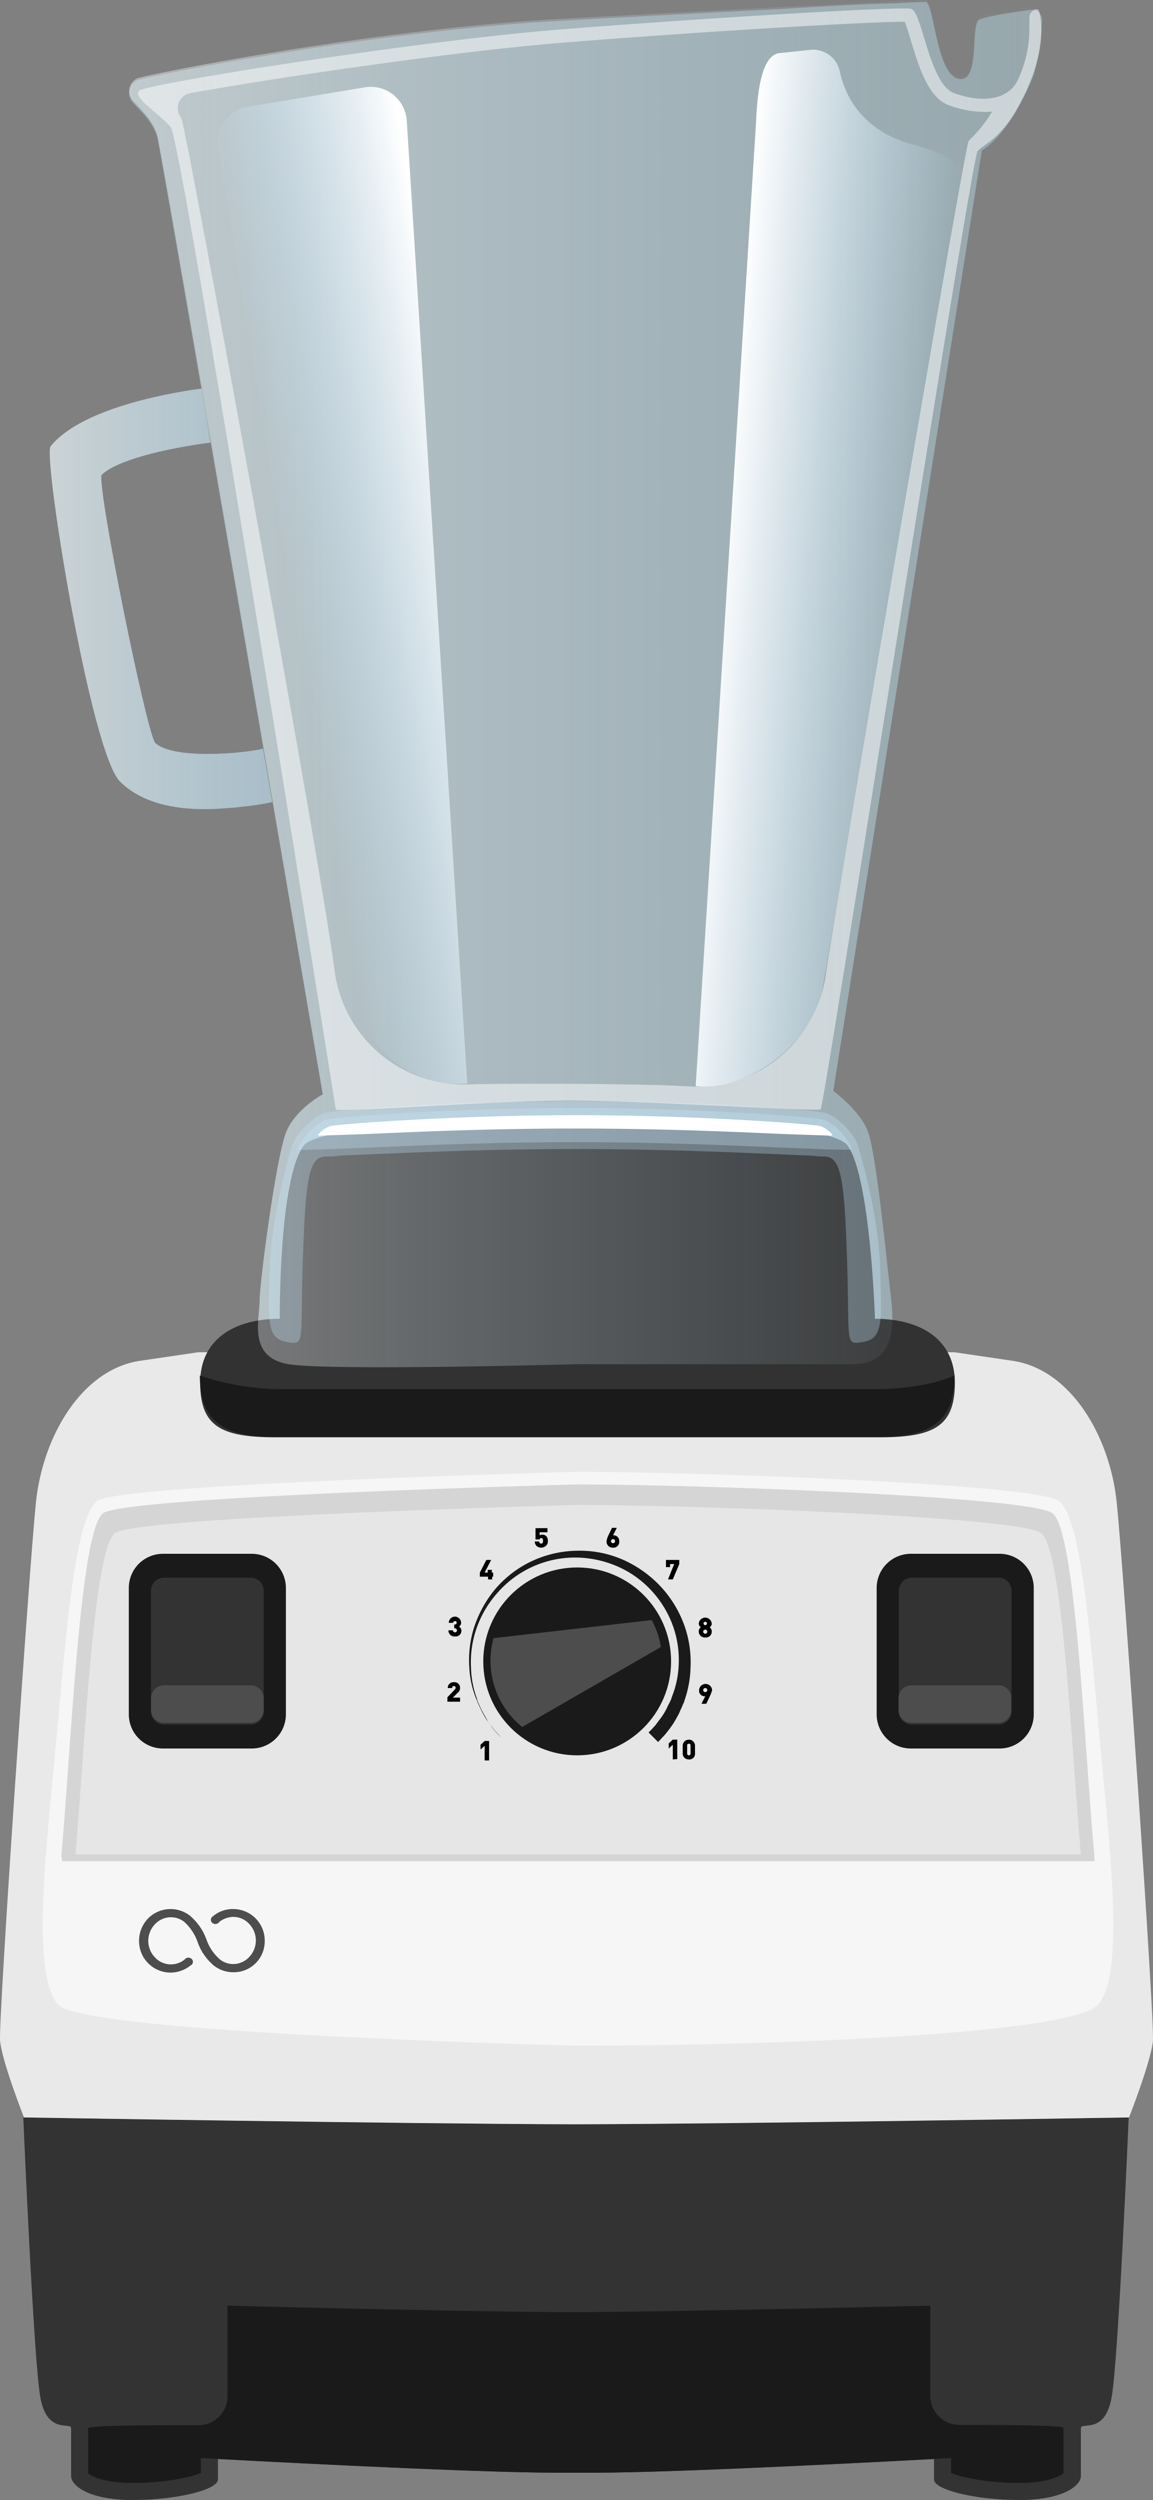 <svg id="Layer_1" data-name="Layer 1" xmlns="http://www.w3.org/2000/svg" xmlns:xlink="http://www.w3.org/1999/xlink" viewBox="0 0 337.64 731.87"><rect x="0" y="0" width="337.64" height="731.87" fill="#808080" stroke="none"/><defs><style>.cls-1{fill:#bae1ee;}.cls-1,.cls-10{opacity:0.4;}.cls-1,.cls-10,.cls-11,.cls-13,.cls-14{isolation:isolate;}.cls-2{fill:#333;}.cls-3{fill:#1a1a1a;}.cls-4{fill:#e9e9e9;}.cls-5{fill:#f6f6f6;}.cls-6{fill:#e6e6e6;}.cls-7{fill:#4d4d4d;}.cls-8{fill:#d5d5d5;}.cls-9{fill:#323232;}.cls-10{fill:url(#linear-gradient);}.cls-11{fill:#c9e9ff;opacity:0.3;}.cls-12,.cls-13{fill:#fff;}.cls-13,.cls-14{opacity:0.5;}.cls-14{fill:url(#linear-gradient-2);}.cls-15{fill:url(#linear-gradient-3);}.cls-16{fill:url(#linear-gradient-4);}</style><linearGradient id="linear-gradient" x1="171.28" y1="-28.24" x2="439.23" y2="-28.24" gradientTransform="translate(0 -95)" gradientUnits="userSpaceOnUse"><stop offset="0" stop-color="#fff"/><stop offset="1" stop-color="#c9e9ff" stop-opacity="0"/></linearGradient><linearGradient id="linear-gradient-2" x1="148.05" y1="-53.05" x2="213.2" y2="-53.05" gradientTransform="translate(0 -95)" gradientUnits="userSpaceOnUse"><stop offset="0" stop-color="#fff"/><stop offset="1" stop-color="#c9e9ff" stop-opacity="0.7"/></linearGradient><linearGradient id="linear-gradient-3" x1="276.04" y1="-60.84" x2="217.94" y2="-50.6" gradientTransform="translate(0 -95)" gradientUnits="userSpaceOnUse"><stop offset="0.04" stop-color="#fff"/><stop offset="1" stop-color="#c9e9ff" stop-opacity="0"/></linearGradient><linearGradient id="linear-gradient-4" x1="343.42" y1="-63.09" x2="404.87" y2="-57.71" xlink:href="#linear-gradient"/></defs><title>blender</title><path class="cls-1" d="M193.2-86.5c-8.5,0-18.2-1.7-24.6-8.1-8.6-8.6-22.6-95.3-20.3-98.1,9.5-11.9,38.5-16.2,44.2-16.9l2.7,15.9-1.7-8,1.5,7.9c-12.9,1.7-27.4,5.1-31.8,9.5-1.1,4.8,13.1,74.8,15.7,78.4,5.2,4.9,25.5,3.2,31.6,1.7l2.7,15.6C211.9-88.1,201.6-86.5,193.2-86.5Z" transform="translate(-133.48 323.37)"/><path class="cls-1" d="M394.8,63c0-1.7-.1-3.5-0.3-5.5-1.5-13-4.5-44-7-50S377.5-4,377.5-4L421-279.3s7.4-3.9,14.4-20.2c2.5-5.3,3.3-17.3,3.2-18.5a2.93,2.93,0,0,0-3.3-2.5c-4.4.6-13.9,2-15.2,3-2.5,2,.5,18.7-6,17.2s-7.1-22.5-9.6-22.5c-0.6,0-3.7.1-8.9,0.4-5.9.1-16.8,0.6-34,1.7-18,.9-40.2,2.1-63.6,3.4-55.5,3-122.5,16.5-124.5,17.5a4.19,4.19,0,0,0-1.5,6c1.5,2,6,5.5,7.5,10.5C180.4-280.4,228-3,228-3s-7.5,4-10.5,10.5-8,44.5-8,50c0,1.6-.3,3.5-0.4,5.7C202.3,64.3,402.1,63.9,394.8,63Z" transform="translate(-133.48 323.37)"/><path class="cls-2" d="M296.3,400.5c-26,0-99-4-99-4v6c0,3-12,6-25,6s-18-4.3-18-7v-14c0-2-7,2-9-9s-5-82-5-82,130,2,160.7,2,163-2,163-2-3,71-5,82-9,7-9,9v14c0,2.7-5,7-18,7s-25-3-25-6v-6s-73,4-99,4H296.3Z" transform="translate(-133.48 323.37)"/><path class="cls-3" d="M432,403.5c-9.6,0-17.2-1.7-20-2.9v-4.4l-5.3.3c-0.7,0-73.2,4-98.7,4H296.3c-25.6,0-98-4-98.7-4l-5.3-.3v4.4c-2.8,1.2-10.4,2.9-20,2.9-8.2,0-11.9-1.9-13-2.8V387.5c0-.9,20.3-0.9,32.3-0.9a8.49,8.49,0,0,0,8.5-8.5V351.6s74,1.9,100.8,1.9,105-1.9,105-1.9V378a8.49,8.49,0,0,0,8.5,8.5c11.5,0,30.5.1,30.5,0.9v13.2C443.9,401.6,440.2,403.5,432,403.5Z" transform="translate(-133.48 323.37)"/><path class="cls-4" d="M460.5,116.5C458.5,97,447,77.5,430,75l-17-2.5H191.5l-17,2.5c-17,2.5-28.5,22-30.5,41.5S133,268,133.5,274s7,22.5,7,22.5,112.4,1.9,160.5,2h2.6c48-.1,160.5-2,160.5-2s6.5-16.5,7-22.5S462.5,136,460.5,116.5Z" transform="translate(-133.48 323.37)"/><path class="cls-5" d="M150.5,263.5c-7.5-8.5-4-41-1-72.5s5.5-70,12.5-75,140.5-8.5,140.5-8.5c34.5,0,134,3.5,141,8.5s9.5,43.5,12.5,75,6.5,64-1,72.5-93,12-152.5,12C302.5,275.5,158,272,150.5,263.5Z" transform="translate(-133.48 323.37)"/><path class="cls-6" d="M151.5,220.3c3-31.1,5.4-95.7,12.3-100.7s138.7-8.4,138.7-8.4c34,0,132.3,3.5,139.2,8.4s9.4,69.6,12.3,100.7" transform="translate(-133.48 323.37)"/><path class="cls-3" d="M436.2,178.5a10,10,0,0,1-10,10h-26a10,10,0,0,1-10-10v-37a10,10,0,0,1,10-10h26a10,10,0,0,1,10,10v37Z" transform="translate(-133.48 323.37)"/><path class="cls-2" d="M425.9,181.5H400.5a3.8,3.8,0,0,1-3.8-3.8V142.3a3.8,3.8,0,0,1,3.8-3.8h25.4a3.8,3.8,0,0,1,3.8,3.8v35.4A3.8,3.8,0,0,1,425.9,181.5Z" transform="translate(-133.48 323.37)"/><path class="cls-7" d="M425.8,170H400.4a3.8,3.8,0,0,0-3.8,3.8v3.4a3.8,3.8,0,0,0,3.8,3.8h25.4a3.8,3.8,0,0,0,3.8-3.8v-3.4A3.68,3.68,0,0,0,425.8,170Z" transform="translate(-133.48 323.37)"/><path class="cls-3" d="M217.2,178.5a10,10,0,0,1-10,10h-26a10,10,0,0,1-10-10v-37a10,10,0,0,1,10-10h26a10,10,0,0,1,10,10v37Z" transform="translate(-133.48 323.37)"/><path class="cls-2" d="M206.9,181.5H181.5a3.8,3.8,0,0,1-3.8-3.8V142.3a3.8,3.8,0,0,1,3.8-3.8h25.4a3.8,3.8,0,0,1,3.8,3.8v35.4A3.8,3.8,0,0,1,206.9,181.5Z" transform="translate(-133.48 323.37)"/><path class="cls-7" d="M206.8,170H181.5a3.8,3.8,0,0,0-3.8,3.8v3.4a3.8,3.8,0,0,0,3.8,3.8h25.4a3.8,3.8,0,0,0,3.8-3.8v-3.4A3.82,3.82,0,0,0,206.8,170Z" transform="translate(-133.48 323.37)"/><path class="cls-8" d="M453.9,219.5c-2.9-31.4-5.4-95-12.3-99.9s-105.1-8.4-139.2-8.4c0,0-131.8,3.5-138.7,8.4s-9.4,69.6-12.3,100.7h0.2v1.2H454l-0.1-2h0ZM167.2,125.4c6.7-4.8,135.3-8.2,135.3-8.2,33.2,0,129,3.4,135.8,8.2,6.4,4.6,8.9,62.5,11.7,94.1H155.6C158.3,187.9,160.8,130,167.2,125.4Z" transform="translate(-133.48 323.37)"/><path class="cls-3" d="M280.2,185.3s-0.4-.4-1.1-1.2a10,10,0,0,1-1.3-1.5c-0.5-.6-1-1.4-1.6-2.2s-1.1-1.8-1.7-2.9c-0.3-.6-0.5-1.1-0.8-1.7-0.1-.3-0.3-0.6-0.4-0.9a4.18,4.18,0,0,0-.4-1,28.33,28.33,0,0,1-2-9.3,31.48,31.48,0,0,1,1.3-11.2,33.93,33.93,0,0,1,6-11.2,31.74,31.74,0,0,1,10.7-8.4,32.39,32.39,0,0,1,13.7-3.2,31.55,31.55,0,0,1,13.9,2.9,34.06,34.06,0,0,1,11.1,8.3,33.18,33.18,0,0,1,6.5,11.3,32.16,32.16,0,0,1,1.6,11.6,31.69,31.69,0,0,1-1.8,9.8,3,3,0,0,1-.4,1c-0.1.3-.3,0.7-0.4,1-0.3.6-.6,1.3-0.8,1.8-0.6,1.1-1.2,2.2-1.8,3.1a27.7,27.7,0,0,1-1.7,2.3,12.21,12.21,0,0,1-1.4,1.6c-0.8.9-1.2,1.3-1.2,1.3l-2.8-2.8,1.1-1.1c0.3-.4.8-0.8,1.2-1.4s1-1.3,1.5-2,1.1-1.7,1.6-2.7a11.94,11.94,0,0,1,.8-1.6c0.1-.3.3-0.6,0.4-0.9l0.3-.9a27.86,27.86,0,0,0,1.9-8.7A29.81,29.81,0,0,0,331,154a30.14,30.14,0,0,0-5.6-10.4,29.73,29.73,0,0,0-10-7.9,31.39,31.39,0,0,0-12.9-3.1A30.2,30.2,0,0,0,279,143.1a30.76,30.76,0,0,0-6.1,10.6,30.2,30.2,0,0,0-1.5,10.9,28.44,28.44,0,0,0,1.7,9.2c0.1,0.3.2,0.7,0.3,1s0.3,0.6.4,0.9c0.3,0.6.5,1.2,0.8,1.7,0.6,1.1,1.1,2,1.6,2.9s1.1,1.6,1.6,2.2a10,10,0,0,0,1.3,1.5C279.8,184.8,280.2,185.3,280.2,185.3Z" transform="translate(-133.48 323.37)"/><circle class="cls-3" cx="169.02" cy="486.37" r="27.5"/><path class="cls-7" d="M284.5,180.5c0.6,0.6,1.3,1.2,1.9,1.7L327,158.8a23.17,23.17,0,0,0-2.7-7.9L278,156.2A24.91,24.91,0,0,0,284.5,180.5Z" transform="translate(-133.48 323.37)"/><path d="M275.4,192v-4.3l-1.2,1.1v-1.4l1.2-1.1h1.3V192h-1.3Z" transform="translate(-133.48 323.37)"/><path d="M264.5,174.7v-1.2l2.1-2.2a0.86,0.86,0,0,0,.3-0.6,0.47,0.47,0,0,0-.5-0.5,0.5,0.5,0,0,0-.5.6h-1.3a1.65,1.65,0,0,1,1.8-1.7,1.61,1.61,0,0,1,1.8,1.7,1.75,1.75,0,0,1-.7,1.4l-1.4,1.4h2.1v1.2h-3.7v-0.1h0Z" transform="translate(-133.48 323.37)"/><path d="M266.7,155.7a1.75,1.75,0,0,1-1.9-1.8h1.3a0.6,0.6,0,0,0,1.2,0,0.65,0.65,0,0,0-.6-0.6h-0.2v-1.1h0.2a0.47,0.47,0,0,0,.5-0.5,0.43,0.43,0,0,0-.5-0.5,0.47,0.47,0,0,0-.5.5h-1.3a1.8,1.8,0,0,1,3.6,0,1.22,1.22,0,0,1-.6,1.1,1.47,1.47,0,0,1,.7,1.2A1.68,1.68,0,0,1,266.7,155.7Z" transform="translate(-133.48 323.37)"/><path d="M277.6,138.2V139h-1.2v-0.8H274V137l1.9-3.7h1.4l-1.9,3.7h0.9v-0.8h1.2V137h0.4v1.2h-0.3Z" transform="translate(-133.48 323.37)"/><path d="M293.3,129.2a2.07,2.07,0,0,1-2.7,0,1.79,1.79,0,0,1-.5-1.3h1.3a0.51,0.51,0,0,0,.5.6,0.48,0.48,0,0,0,.4-0.1,1,1,0,0,0,.2-0.7c0-.6-0.2-0.8-0.5-0.8a0.45,0.45,0,0,0-.5.4h-1.2V124h3.5v1.2h-2.3v0.9a1.29,1.29,0,0,1,.8-0.2,1.6,1.6,0,0,1,1.1.4,1.84,1.84,0,0,1,.5,1.5A1.54,1.54,0,0,1,293.3,129.2Z" transform="translate(-133.48 323.37)"/><path d="M313,129.7a1.76,1.76,0,0,1-1.9-1.8,5.49,5.49,0,0,1,.5-1.7l1.1-2.3h1.4l-1.1,2.2h0.3a1.59,1.59,0,0,1,1.5,1.7A1.66,1.66,0,0,1,313,129.7Zm0-2.5a0.6,0.6,0,1,0,.6.6A0.58,0.58,0,0,0,313,127.2Z" transform="translate(-133.48 323.37)"/><path d="M330.5,139h-1.4l1.8-4.5h-1.2v0.9h-1.2v-2.1h3.9v1.2Z" transform="translate(-133.48 323.37)"/><path d="M340,156a1.76,1.76,0,0,1-1.9-1.8,1.51,1.51,0,0,1,.6-1.2,1.46,1.46,0,0,1-.6-1.1,1.91,1.91,0,0,1,3.8,0,1.29,1.29,0,0,1-.6,1.1,1.51,1.51,0,0,1,.6,1.2A1.7,1.7,0,0,1,340,156Zm0-2.3a0.6,0.6,0,1,0,.6.6A0.58,0.58,0,0,0,340,153.7Zm0-2.3a0.5,0.5,0,1,0,.5.5A0.47,0.47,0,0,0,340,151.4Z" transform="translate(-133.48 323.37)"/><path d="M341.4,173.1l-1.1,2.3h-1.4l1.1-2.2h-0.3a1.59,1.59,0,0,1-1.5-1.7,1.9,1.9,0,0,1,3.8,0A16.59,16.59,0,0,1,341.4,173.1Zm-1.4-2.3a0.6,0.6,0,1,0,.6.6A0.58,0.58,0,0,0,340,170.8Z" transform="translate(-133.48 323.37)"/><path d="M330.5,191.7v-4.3l-1.2,1.1V187l1.2-1.1h1.3v5.7l-1.3.1h0Z" transform="translate(-133.48 323.37)"/><path d="M335.2,191.7a1.73,1.73,0,0,1-1.8-1.8v-2.2a1.8,1.8,0,1,1,3.6,0v2.2A1.63,1.63,0,0,1,335.2,191.7Zm0.5-4a0.51,0.51,0,1,0-1,0v2.2a0.51,0.51,0,1,0,1,0v-2.2Z" transform="translate(-133.48 323.37)"/><path id="_Path_" data-name="&lt;Path&gt;" class="cls-7" d="M201.8,254a9.23,9.23,0,0,1-6-2.2l-0.1-.1-0.1-.1a15.61,15.61,0,0,1-4.2-6.3,14.39,14.39,0,0,0-3.6-5.7l-0.3-.3a6.35,6.35,0,0,0-8.6.6,7,7,0,0,0,0,9.8,6.35,6.35,0,0,0,8.6.6l0.2-.2a1.39,1.39,0,0,1,1.9,0,1.15,1.15,0,0,1,0,1.7l-0.3.2a9.43,9.43,0,0,1-5.9,2.1,9.22,9.22,0,0,1-9.2-9.3,9.41,9.41,0,0,1,2.6-6.5,9.25,9.25,0,0,1,12.5-.7l0.3,0.3a16.13,16.13,0,0,1,4.4,6.7,13.74,13.74,0,0,0,3.5,5.3l0.1,0.1,0.1,0.1a6.29,6.29,0,0,0,4.1,1.5,6.46,6.46,0,0,0,4.6-2,7,7,0,0,0,0-9.8,6.29,6.29,0,0,0-4.6-2,7,7,0,0,0-3.9,1.3l-0.4.4a1.39,1.39,0,0,1-1.9,0,1.15,1.15,0,0,1,0-1.7l0.5-.4a8.91,8.91,0,0,1,5.7-1.9,9.22,9.22,0,0,1,9.2,9.3A9.05,9.05,0,0,1,201.8,254Z" transform="translate(-133.48 323.37)"/><path class="cls-9" d="M389.7,62.7s-1.3-41.3-8-50.7C373.5,0.6,229.8,1.8,222.4,12c-7.3,10-7,50.7-7,50.7-13.3,0-23.3,6-23.3,18.7s6,16,22,16h177c16,0,22-3.3,22-16S403,62.7,389.7,62.7Z" transform="translate(-133.48 323.37)"/><path class="cls-3" d="M192,79.3c0,12.7,6,18,22,18H391c16,0,22-5.3,22-18,0,0-8,4-23.3,4H216.4A74.78,74.78,0,0,1,192,79.3Z" transform="translate(-133.48 323.37)"/><path class="cls-10" d="M302,76h81c9,0,13-5.5,11.5-18.5s-4.5-44-7-50S377.5-4,377.5-4L421-279.87s7.5-3,14.5-19.5,2-22,2-22-15,1.3-17.5,3.3,0.5,18.7-6,17.2-7-22.5-9.5-22.5-51,2.5-106.5,5.5-122.5,16.5-124.5,17.5a4.19,4.19,0,0,0-1.5,6c1.5,2,6,5.5,7.5,10.5S228-3,228-3s-7.5,4-10.5,10.5-8,44.5-8,50S206,74,218,76,302,76,302,76Z" transform="translate(-133.48 323.37)"/><path class="cls-11" d="M391.2,47.5c-0.4-14.4-5.3-31.5-6.3-34.9-0.7-3.3-5.4-8.7-9.6-10.1-2.9-1-37.8-3.5-72.8-3.5-35.4,0-71,2.5-74,3.5-3.7,1.2-7.8,5.6-9.2,8.9L219,12s-6,19.5-6.5,35.5-1,21,5,22,3.5,0.5,5-32.5c0.8-18.5,2.5-21.8,6.5-21.8a34.86,34.86,0,0,0,4.4-.3h0.3c14.8-.6,39.8-1.9,68.2-1.9s53.3,1.3,68.1,1.9h0.3c1.5,0.1,3.1.3,4.4,0.3,4,0,5.7,3.3,6.5,21.8,1.5,33-1,33.5,5,32.5S391.7,63.5,391.2,47.5Z" transform="translate(-133.48 323.37)"/><path class="cls-11" d="M380.3,13.2c-3.6,0-9.9-.3-17.8-0.6C347,11.9,325.9,11,301.9,11s-45.1.9-60.6,1.6c-7.9.3-14.2,0.6-17.8,0.6a15.73,15.73,0,0,1-2.7-.1c0.3-1.9,4.2-7.3,8.3-8.7,2.6-.8,36.7-3.4,73.2-3.4h0.1c36,0,69.6,2.6,72.2,3.4,4.1,1.4,8,6.8,8.3,8.7a13.65,13.65,0,0,1-2.6.1h0Z" transform="translate(-133.48 323.37)"/><path class="cls-12" d="M376.9,9.1c-2.5-.1-8.9-0.3-14.3-0.5C347.1,7.9,325.9,7,301.9,7s-45.2.9-60.7,1.6c-5.4.2-11.8,0.4-14.3,0.5h0a0.16,0.16,0,0,1-.2-0.2c-0.1-.2,0-0.3.1-0.3a9.43,9.43,0,0,1,3.3-2.3c2.6-.6,36.1-3.2,72.3-3.2h0.1c35.6,0,68.7,2.6,71.3,3.2a9.92,9.92,0,0,1,3.3,2.3,0.44,0.44,0,0,1,.1.3,0.28,0.28,0,0,1-.3.2h0Z" transform="translate(-133.48 323.37)"/><path class="cls-13" d="M435.3-319.6c-1.2,1.3,1.3,8.7-3.7,19.5-3,6.5-11.3,6.7-18.7,4s-9.3-24-12.7-24.7-60,2.7-102,6-122,16-124,18,6,6.7,9.3,10.7S231.8,1.4,231.8,1.4c-0.3,1,47.7-2.6,68.3-2.6s73.3,3.3,73.7,2.6c1.4-2.7,44-278.5,46-280.6s6.8-3.6,12-13.2c8-14.7,6.8-23.7,6.2-26.7C437.7-321.6,436.2-320.6,435.3-319.6Zm-17.1,36.4a12,12,0,0,0-1.1,1.2c-1.1,1.2-40.4,233-41.7,243.4A38.08,38.08,0,0,1,336.1-5.3c-1.5-.1-2.9-0.1-4.1-0.2-12.4-.6-50.3-0.8-61.1-0.4h-0.3A38.17,38.17,0,0,1,231.5-39c-4.4-33.9-43.8-248.4-44.9-249.7v-0.1a4.48,4.48,0,0,1,2.6-7.3c24.4-4.4,76.9-12.2,109.4-14.8,37.2-3,88.4-6.1,99.6-6.1h0.2c0.6,1.4,1.3,3.8,1.9,5.8,2.4,7.7,5,16.5,11.2,18.7a31,31,0,0,0,10.1,1.9,19.27,19.27,0,0,0,2.4-.1A38.64,38.64,0,0,1,418.2-283.2Z" transform="translate(-133.48 323.37)"/><path class="cls-14" d="M193.2-86.5c-8.5,0-18.2-1.7-24.6-8.1-8.6-8.6-22.6-95.3-20.3-98.1,9.5-11.9,38.5-16.2,44.2-16.9l2.7,15.9-0.2-.1c-12.9,1.7-27.4,5.1-31.8,9.5-1.1,4.8,13.1,74.8,15.7,78.4,5.2,4.9,25.5,3.2,31.6,1.7l2.7,15.6C211.9-88.1,201.6-86.5,193.2-86.5Z" transform="translate(-133.48 323.37)"/><path class="cls-15" d="M205.9-292.1l34.4-5.7a10.59,10.59,0,0,1,12.3,9.8L270.3-6.2a29.83,29.83,0,0,1-32.4-26.1L197.2-280.5A10.47,10.47,0,0,1,205.9-292.1Z" transform="translate(-133.48 323.37)"/><path class="cls-16" d="M379.4-302.5a8,8,0,0,0-8.4-6.3l-9.5,1c-5.5,1-6.3,13.5-6.6,19.8L337.2-5.4C353.3-3.9,372.6-19,374.5-35l40.8-237c0.6-4.6-10.1-7.9-14.6-9.1C394-282.8,382.5-288.1,379.4-302.5Z" transform="translate(-133.48 323.37)"/></svg>